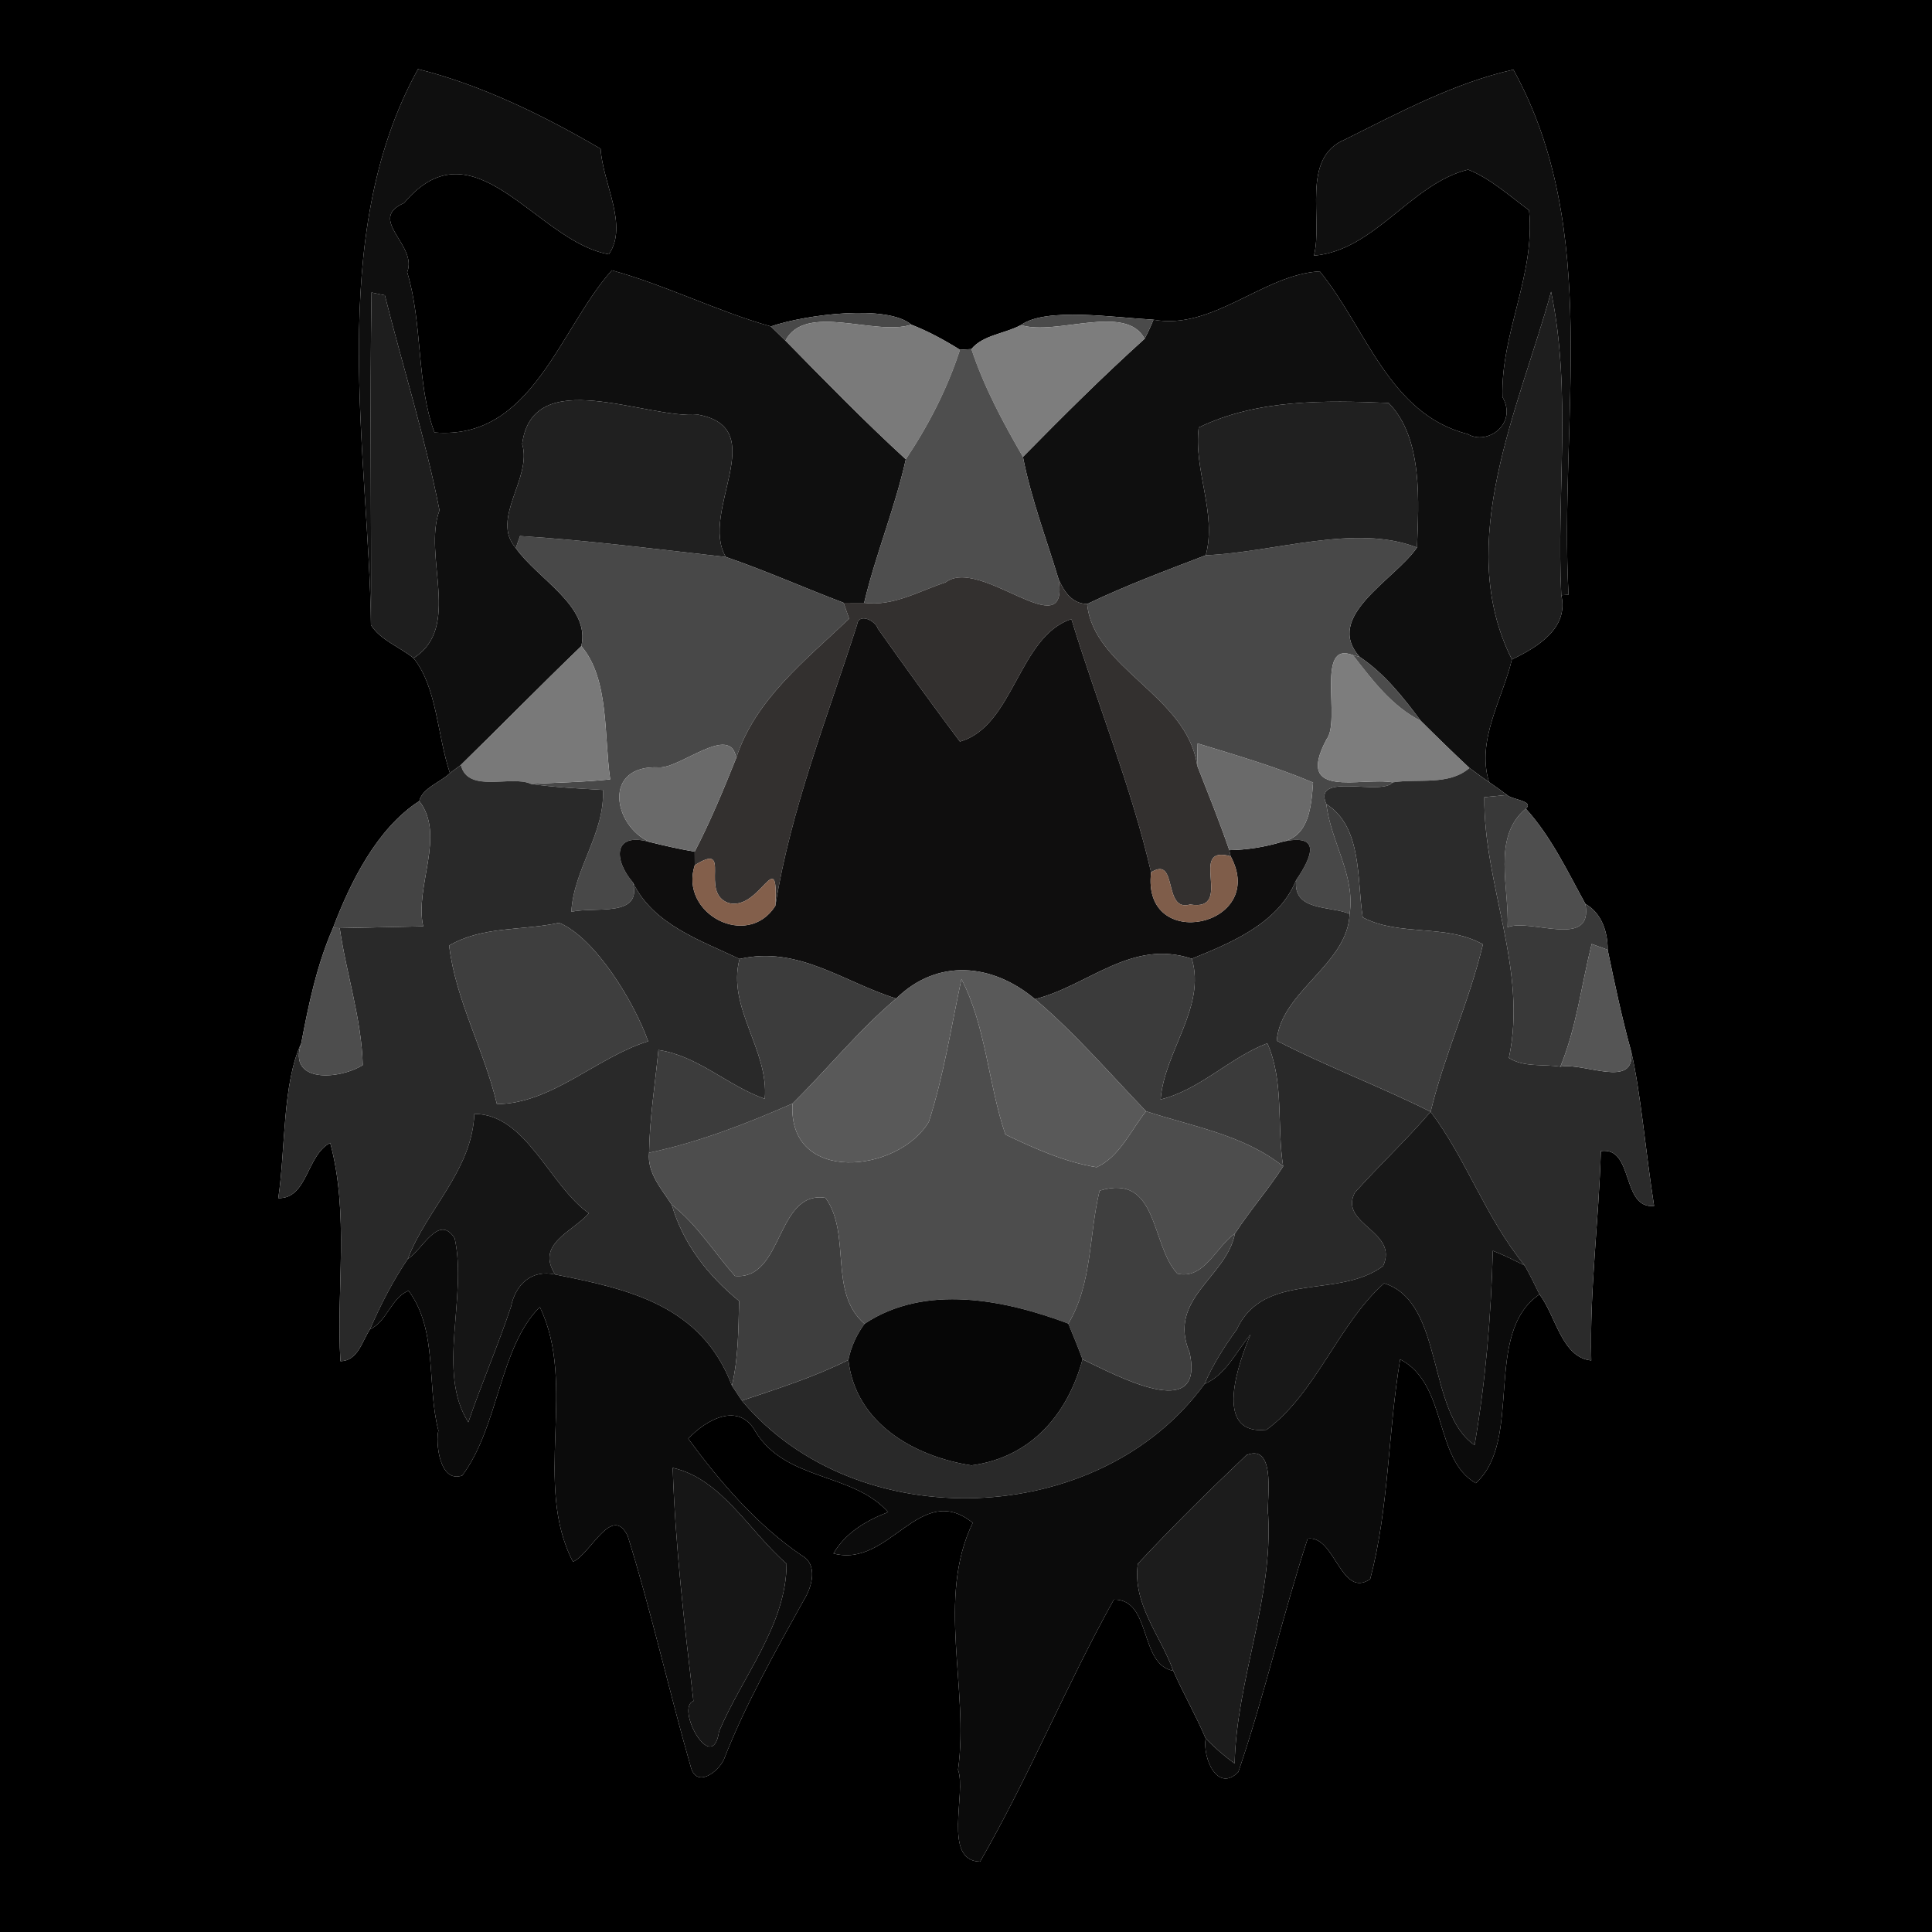 <?xml version="1.0" encoding="UTF-8" ?>
<!DOCTYPE svg PUBLIC "-//W3C//DTD SVG 1.1//EN" "http://www.w3.org/Graphics/SVG/1.1/DTD/svg11.dtd">
<svg width="250pt" height="250pt" viewBox="0 0 250 250" version="1.1" xmlns="http://www.w3.org/2000/svg">
<g id="#000000ff">
<path fill="#000000" opacity="1.00" d=" M 0.00 0.00 L 250.00 0.00 L 250.00 250.00 L 0.00 250.00 L 0.00 0.00 M 54.09 8.94 C 42.04 30.68 47.78 59.13 48.00 80.88 C 49.23 82.83 51.72 83.71 53.51 85.16 C 56.56 88.98 56.56 95.06 58.22 100.04 C 56.98 101.25 54.67 101.94 54.25 103.66 C 48.75 107.21 45.32 114.20 43.09 120.08 C 41.01 124.83 39.94 129.93 38.98 135.00 C 36.53 140.23 36.96 148.62 36.01 155.04 C 39.82 155.13 39.64 149.49 42.73 147.89 C 45.21 157.11 43.50 166.73 44.05 176.14 C 46.31 176.10 46.84 173.58 47.87 172.02 C 50.11 170.98 50.62 167.91 52.87 167.02 C 56.69 172.19 55.18 179.21 56.73 185.12 C 56.35 186.48 56.81 192.01 59.82 190.93 C 64.58 184.52 64.60 174.37 69.85 169.13 C 74.74 179.17 68.89 192.03 74.14 202.09 C 76.41 201.13 79.17 194.58 81.22 198.74 C 84.28 208.52 86.55 218.75 89.40 228.69 C 90.16 231.39 92.93 229.30 93.67 227.68 C 96.48 220.49 100.30 213.76 104.03 207.02 C 105.09 205.34 105.88 202.42 103.73 201.27 C 97.90 197.28 93.22 191.82 89.06 186.17 C 91.34 183.71 95.60 181.33 97.76 185.25 C 101.70 191.69 110.34 190.51 114.92 195.67 C 112.11 196.75 109.40 198.33 107.85 201.02 C 115.14 202.97 119.01 191.54 125.87 197.05 C 121.12 206.87 125.44 218.54 123.97 229.01 C 125.08 232.00 121.92 240.80 126.82 240.90 C 133.15 229.91 137.96 218.08 144.13 206.99 C 149.05 206.91 147.38 215.43 151.82 216.20 C 153.12 219.16 154.75 221.97 156.01 224.95 C 155.60 227.51 157.54 232.02 160.24 229.30 C 163.62 219.40 165.97 209.05 169.21 199.10 C 172.77 198.62 173.48 206.91 177.30 204.34 C 179.73 195.20 179.60 185.32 181.18 175.90 C 187.37 179.11 185.52 188.85 190.97 191.92 C 197.19 186.28 191.81 172.52 199.21 167.49 C 201.34 170.29 202.10 175.69 205.91 176.04 C 205.68 166.97 206.89 158.00 207.15 148.95 C 211.47 148.33 209.74 156.47 214.04 156.05 C 212.98 149.40 212.31 141.33 211.08 136.08 C 209.88 131.74 208.94 127.32 208.03 122.90 C 208.06 120.62 207.25 118.14 205.15 116.97 C 202.82 112.73 200.72 108.26 197.44 104.64 C 198.59 103.65 195.58 103.46 195.01 102.87 C 194.25 102.30 193.47 101.74 192.68 101.20 C 191.01 95.78 194.40 90.54 195.64 85.33 C 198.92 83.76 203.03 81.30 202.03 77.02 L 202.97 76.96 C 201.73 54.35 207.29 29.77 195.83 9.01 C 188.25 10.71 181.04 14.56 174.04 18.05 C 168.28 20.43 171.23 28.36 170.02 33.08 C 177.88 32.43 182.62 23.73 189.97 21.95 C 192.80 23.05 195.35 25.36 197.86 27.21 C 198.72 35.48 194.18 43.10 194.42 51.38 C 196.41 54.83 192.46 57.70 189.91 56.16 C 179.73 53.60 176.74 42.37 170.78 35.12 C 163.53 35.47 156.92 42.79 149.26 41.37 C 144.05 41.08 135.33 39.74 132.11 42.06 C 130.05 43.18 127.18 43.35 125.70 45.17 C 125.33 45.19 124.59 45.24 124.22 45.26 C 122.22 44.01 120.13 42.87 117.92 42.01 C 114.85 39.37 104.35 40.67 99.75 42.24 C 92.75 40.26 86.13 36.89 79.17 34.98 C 72.39 42.54 68.85 57.02 56.22 55.96 C 53.86 49.62 54.72 41.92 52.69 35.22 C 54.10 31.70 47.41 28.41 52.29 26.27 C 61.37 15.47 69.49 31.34 78.79 32.90 C 81.35 29.16 77.99 23.71 77.72 19.25 C 70.43 14.99 62.30 10.99 54.09 8.94 Z" />
</g>
<g id="#0f0f0fff">
<path fill="#0f0f0f" opacity="1.00" d=" M 54.09 8.94 C 62.30 10.99 70.43 14.99 77.72 19.25 C 77.99 23.71 81.35 29.16 78.79 32.90 C 69.49 31.34 61.37 15.47 52.29 26.27 C 47.41 28.41 54.10 31.70 52.69 35.22 C 54.72 41.92 53.86 49.62 56.22 55.96 C 68.85 57.02 72.39 42.54 79.17 34.98 C 86.13 36.89 92.75 40.26 99.75 42.24 C 100.38 42.86 101.01 43.47 101.64 44.08 C 106.74 49.28 111.84 54.51 117.21 59.43 C 115.81 65.74 113.31 71.73 111.82 78.01 C 111.15 78.01 109.83 78.01 109.16 78.00 C 104.06 76.07 99.08 73.84 93.92 72.07 C 90.45 66.21 99.91 55.42 90.35 53.66 C 83.50 54.24 68.94 47.06 67.57 57.45 C 68.91 61.87 63.41 67.11 66.74 70.91 C 69.55 74.93 76.46 78.45 75.22 83.61 C 69.96 88.67 64.85 93.89 59.63 98.99 C 59.28 99.26 58.57 99.78 58.22 100.04 C 56.56 95.06 56.56 88.98 53.51 85.16 C 59.81 81.20 54.67 71.98 56.87 66.03 C 55.03 56.67 52.13 47.48 49.80 38.21 C 49.37 38.12 48.50 37.94 48.07 37.85 C 47.85 52.19 48.06 66.53 48.00 80.88 C 47.78 59.13 42.04 30.68 54.09 8.94 Z" />
<path fill="#0f0f0f" opacity="1.00" d=" M 174.04 18.05 C 181.04 14.56 188.25 10.71 195.83 9.01 C 207.29 29.77 201.73 54.35 202.97 76.96 L 202.03 77.02 C 201.38 63.97 203.40 50.63 200.71 37.75 C 196.66 52.60 188.03 70.25 195.64 85.33 C 194.40 90.54 191.01 95.78 192.68 101.20 C 191.82 100.62 190.99 100.00 190.15 99.38 C 188.01 97.38 185.92 95.34 183.85 93.28 C 181.56 90.22 179.16 87.16 175.95 85.01 C 171.21 79.76 180.45 75.08 183.36 70.85 C 183.56 65.14 184.20 56.69 179.68 52.14 C 171.49 51.80 162.68 51.64 155.11 55.32 C 154.43 60.89 157.48 66.37 156.03 71.85 C 150.87 73.83 145.67 75.76 140.68 78.16 C 138.70 78.10 137.73 76.61 136.99 74.98 C 135.40 69.71 133.41 64.50 132.37 59.12 C 137.50 53.90 142.68 48.74 148.11 43.84 C 148.53 43.04 148.92 42.22 149.26 41.37 C 156.92 42.79 163.53 35.47 170.78 35.12 C 176.74 42.37 179.73 53.60 189.91 56.16 C 192.46 57.70 196.41 54.83 194.42 51.38 C 194.18 43.10 198.72 35.48 197.86 27.21 C 195.35 25.36 192.80 23.05 189.97 21.95 C 182.62 23.73 177.88 32.43 170.02 33.08 C 171.23 28.36 168.28 20.43 174.04 18.05 Z" />
</g>
<g id="#1e1e1eff">
<path fill="#1e1e1e" opacity="1.00" d=" M 48.07 37.85 C 48.50 37.94 49.37 38.12 49.80 38.21 C 52.13 47.48 55.03 56.67 56.87 66.03 C 54.67 71.98 59.81 81.20 53.51 85.16 C 51.72 83.71 49.23 82.83 48.00 80.88 C 48.06 66.53 47.85 52.19 48.07 37.85 Z" />
<path fill="#1e1e1e" opacity="1.00" d=" M 195.64 85.33 C 188.03 70.25 196.66 52.60 200.71 37.75 C 203.40 50.63 201.38 63.97 202.03 77.02 C 203.03 81.30 198.92 83.76 195.64 85.33 Z" />
</g>
<g id="#484848ff">
<path fill="#484848" opacity="1.00" d=" M 99.75 42.24 C 104.35 40.67 114.85 39.37 117.92 42.01 C 113.27 43.54 104.21 39.11 101.64 44.08 C 101.01 43.47 100.38 42.86 99.75 42.24 Z" />
<path fill="#484848" opacity="1.00" d=" M 67.29 69.36 C 76.19 69.93 85.05 71.07 93.92 72.07 C 99.08 73.84 104.06 76.07 109.16 78.00 C 109.34 78.52 109.70 79.54 109.88 80.06 C 104.30 85.39 97.73 90.47 95.26 98.10 C 94.58 93.54 88.01 99.46 85.28 99.30 C 77.92 98.94 79.33 106.85 84.08 108.96 C 79.28 107.60 79.41 111.31 81.90 114.19 C 83.16 118.83 76.83 117.26 73.93 118.00 C 74.22 112.47 78.30 107.80 78.02 102.22 C 74.90 102.03 71.80 101.89 68.71 101.44 C 72.13 101.26 75.56 101.21 78.96 100.85 C 78.14 95.24 78.86 87.84 75.22 83.61 C 76.46 78.45 69.55 74.93 66.74 70.91 C 66.88 70.53 67.15 69.75 67.29 69.36 Z" />
<path fill="#484848" opacity="1.00" d=" M 156.03 71.85 C 164.81 71.49 175.42 67.72 183.36 70.85 C 180.45 75.08 171.21 79.76 175.95 85.01 L 175.08 84.78 C 170.15 82.80 173.57 93.26 171.65 95.68 C 167.45 103.54 176.13 100.52 180.22 101.24 C 178.72 103.05 169.77 99.83 171.63 104.06 C 172.19 108.90 175.40 113.29 174.64 118.25 C 172.02 117.18 167.29 117.93 167.72 113.89 C 169.82 110.80 171.03 107.77 165.87 108.94 C 169.45 108.21 169.68 104.27 169.91 101.26 C 165.06 99.21 159.99 97.74 154.97 96.20 C 154.96 96.91 154.93 98.34 154.91 99.05 C 153.60 89.98 141.47 86.51 140.68 78.16 C 145.67 75.76 150.87 73.83 156.03 71.85 Z" />
</g>
<g id="#4a4a4aff">
<path fill="#4a4a4a" opacity="1.00" d=" M 132.11 42.06 C 135.33 39.74 144.05 41.08 149.26 41.37 C 148.92 42.22 148.53 43.04 148.11 43.84 C 145.70 39.20 136.61 43.51 132.11 42.06 Z" />
</g>
<g id="#7a7a7aff">
<path fill="#7a7a7a" opacity="1.00" d=" M 101.64 44.08 C 104.21 39.11 113.27 43.54 117.92 42.01 C 120.13 42.87 122.22 44.01 124.22 45.26 C 122.59 50.30 120.15 55.04 117.21 59.43 C 111.84 54.51 106.74 49.28 101.64 44.08 Z" />
</g>
<g id="#7d7d7dff">
<path fill="#7d7d7d" opacity="1.00" d=" M 125.70 45.17 C 127.18 43.35 130.05 43.18 132.11 42.06 C 136.61 43.51 145.70 39.20 148.11 43.84 C 142.68 48.74 137.50 53.90 132.37 59.12 C 129.78 54.66 127.33 50.08 125.70 45.17 Z" />
<path fill="#7d7d7d" opacity="1.00" d=" M 171.65 95.68 C 173.57 93.26 170.15 82.80 175.08 84.78 C 177.57 88.00 180.13 91.40 183.85 93.28 C 185.92 95.34 188.01 97.38 190.15 99.38 C 187.44 101.71 183.52 100.71 180.22 101.24 C 176.13 100.52 167.45 103.54 171.65 95.68 Z" />
</g>
<g id="#4e4e4eff">
<path fill="#4e4e4e" opacity="1.00" d=" M 124.22 45.26 C 124.59 45.24 125.33 45.19 125.70 45.17 C 127.33 50.08 129.78 54.66 132.37 59.12 C 133.41 64.50 135.40 69.71 136.99 74.98 C 138.40 83.90 126.85 71.90 122.35 75.36 C 118.90 76.49 115.60 78.49 111.82 78.01 C 113.31 71.73 115.81 65.74 117.21 59.43 C 120.15 55.04 122.59 50.30 124.22 45.26 Z" />
<path fill="#4e4e4e" opacity="1.00" d=" M 195.08 119.99 C 195.33 114.91 193.01 108.32 197.44 104.64 C 200.72 108.26 202.82 112.73 205.15 116.97 C 206.22 122.90 198.03 118.77 195.08 119.99 Z" />
</g>
<g id="#202020ff">
<path fill="#202020" opacity="1.00" d=" M 67.57 57.45 C 68.94 47.06 83.50 54.24 90.35 53.66 C 99.91 55.42 90.45 66.21 93.92 72.07 C 85.05 71.07 76.19 69.93 67.29 69.36 C 67.15 69.75 66.88 70.53 66.74 70.91 C 63.41 67.11 68.91 61.87 67.57 57.45 Z" />
<path fill="#202020" opacity="1.00" d=" M 155.11 55.32 C 162.68 51.64 171.49 51.80 179.68 52.14 C 184.20 56.69 183.56 65.14 183.36 70.85 C 175.42 67.72 164.81 71.49 156.03 71.85 C 157.48 66.37 154.43 60.89 155.11 55.32 Z" />
</g>
<g id="#33302fff">
<path fill="#33302f" opacity="1.00" d=" M 122.35 75.36 C 126.85 71.90 138.40 83.90 136.99 74.98 C 137.73 76.61 138.70 78.10 140.68 78.16 C 141.47 86.51 153.60 89.98 154.91 99.05 C 156.33 102.69 157.81 106.31 159.07 110.01 L 159.25 110.81 C 153.52 109.18 159.86 118.02 154.00 117.04 C 150.41 118.09 152.49 110.64 148.95 112.88 C 146.37 101.73 141.98 91.05 138.64 80.11 C 131.79 82.34 131.19 94.00 124.21 95.96 C 120.60 91.15 117.08 86.26 113.60 81.35 C 113.29 80.30 111.10 79.23 110.90 80.85 C 107.05 92.86 102.33 104.71 100.33 117.22 C 100.75 109.02 98.38 117.94 94.28 116.85 C 90.39 115.51 94.93 108.80 89.90 111.96 C 89.90 111.53 89.89 110.65 89.89 110.21 C 91.93 106.29 93.62 102.20 95.26 98.10 C 97.73 90.47 104.30 85.39 109.88 80.06 C 109.70 79.54 109.34 78.52 109.16 78.00 C 109.83 78.01 111.15 78.01 111.82 78.01 C 115.60 78.49 118.90 76.49 122.35 75.36 Z" />
</g>
<g id="#0f0e0eff">
<path fill="#0f0e0e" opacity="1.00" d=" M 110.90 80.85 C 111.10 79.23 113.29 80.30 113.60 81.35 C 117.08 86.26 120.60 91.15 124.21 95.96 C 131.19 94.00 131.79 82.34 138.64 80.11 C 141.98 91.05 146.37 101.73 148.95 112.88 C 147.69 123.39 164.14 119.89 159.25 110.81 L 159.07 110.01 C 161.37 109.97 163.66 109.61 165.87 108.94 C 171.03 107.77 169.82 110.80 167.72 113.89 C 165.46 119.44 159.45 121.94 154.22 124.06 C 146.39 121.46 140.85 127.54 133.93 129.29 C 128.45 124.68 121.32 123.95 115.97 129.21 C 109.17 127.10 103.30 122.34 95.70 124.09 C 90.62 121.67 84.52 119.64 81.90 114.19 C 79.41 111.31 79.28 107.60 84.08 108.96 C 86.00 109.44 87.93 109.87 89.89 110.21 C 89.89 110.65 89.90 111.53 89.90 111.96 C 87.86 118.20 96.69 122.91 100.33 117.22 C 102.33 104.71 107.05 92.86 110.90 80.85 Z" />
</g>
<g id="#797979ff">
<path fill="#797979" opacity="1.00" d=" M 59.63 98.99 C 64.85 93.89 69.96 88.67 75.22 83.61 C 78.86 87.84 78.14 95.24 78.96 100.85 C 75.56 101.21 72.13 101.26 68.71 101.44 C 66.13 100.25 60.56 102.74 59.63 98.99 Z" />
</g>
<g id="#4c4c4cff">
<path fill="#4c4c4c" opacity="1.00" d=" M 175.08 84.78 L 175.95 85.01 C 179.16 87.16 181.56 90.22 183.85 93.28 C 180.13 91.40 177.57 88.00 175.08 84.78 Z" />
</g>
<g id="#6a6a6aff">
<path fill="#6a6a6a" opacity="1.00" d=" M 85.28 99.30 C 88.01 99.46 94.58 93.54 95.26 98.10 C 93.62 102.20 91.93 106.29 89.89 110.21 C 87.93 109.87 86.00 109.44 84.08 108.96 C 79.33 106.85 77.92 98.94 85.28 99.30 Z" />
<path fill="#6a6a6a" opacity="1.00" d=" M 154.97 96.20 C 159.99 97.74 165.06 99.21 169.91 101.26 C 169.68 104.27 169.45 108.21 165.87 108.94 C 163.66 109.61 161.37 109.97 159.07 110.01 C 157.81 106.31 156.33 102.69 154.91 99.05 C 154.93 98.34 154.96 96.91 154.97 96.20 Z" />
</g>
<g id="#292929ff">
<path fill="#292929" opacity="1.00" d=" M 58.22 100.04 C 58.57 99.78 59.28 99.26 59.63 98.99 C 60.56 102.74 66.13 100.25 68.71 101.44 C 71.80 101.89 74.90 102.03 78.02 102.22 C 78.30 107.80 74.22 112.47 73.93 118.00 C 76.83 117.26 83.16 118.83 81.90 114.19 C 84.52 119.64 90.62 121.67 95.70 124.09 C 94.03 130.38 99.53 135.87 98.96 142.19 C 94.19 140.52 90.30 136.61 85.20 135.87 C 84.77 140.29 84.06 144.71 83.99 149.16 C 83.73 151.79 85.61 153.84 86.93 155.90 C 88.38 160.93 91.62 165.07 95.64 168.35 C 95.55 172.01 95.55 175.72 94.71 179.30 C 90.77 168.89 81.34 166.81 71.85 164.92 C 69.26 160.99 74.05 159.42 76.20 157.00 C 71.07 153.38 68.09 144.14 61.38 144.14 C 61.08 151.45 55.26 156.42 52.76 162.91 C 50.83 165.77 49.25 168.85 47.87 172.02 C 46.84 173.58 46.31 176.10 44.05 176.14 C 43.50 166.73 45.21 157.11 42.73 147.89 C 39.64 149.49 39.82 155.13 36.01 155.04 C 36.96 148.62 36.53 140.23 38.98 135.00 C 37.16 140.19 43.88 139.73 46.94 137.82 C 46.79 131.82 44.81 126.02 43.96 120.10 C 46.66 120.04 52.06 119.93 54.76 119.87 C 53.61 114.75 57.72 108.09 54.25 103.66 C 54.67 101.94 56.98 101.25 58.22 100.04 M 72.36 119.41 C 67.59 120.46 62.49 119.80 58.12 122.35 C 58.95 129.43 62.67 135.92 64.30 142.87 C 71.39 142.82 77.19 136.82 83.87 134.74 C 82.07 129.68 77.06 121.40 72.36 119.41 Z" />
<path fill="#292929" opacity="1.00" d=" M 154.22 124.06 C 159.45 121.94 165.46 119.44 167.72 113.89 C 167.29 117.93 172.02 117.18 174.64 118.25 C 174.41 124.79 165.72 128.30 165.21 134.67 C 171.70 138.01 178.58 140.58 185.12 143.86 C 182.00 147.50 178.49 150.77 175.30 154.34 C 173.24 158.47 181.03 159.28 178.98 163.81 C 173.21 168.16 163.55 164.40 160.04 172.03 C 158.43 174.24 156.95 176.57 155.86 179.09 C 142.21 197.88 110.79 198.94 96.00 181.24 C 100.66 179.68 105.38 178.18 109.78 175.98 C 110.70 184.17 118.29 188.47 125.70 189.62 C 133.46 188.58 138.15 182.98 140.08 175.90 C 144.45 177.96 155.97 184.29 153.93 175.02 C 151.00 168.03 158.70 165.32 159.80 159.62 C 161.74 156.63 164.11 153.94 166.04 150.93 C 165.20 145.69 166.19 139.94 163.99 135.00 C 159.10 136.87 155.30 141.01 150.18 142.27 C 150.68 136.02 156.09 130.30 154.22 124.06 Z" />
</g>
<g id="#2b2b2bff">
<path fill="#2b2b2b" opacity="1.00" d=" M 190.15 99.38 C 190.99 100.00 191.82 100.62 192.68 101.20 C 193.47 101.74 194.25 102.30 195.01 102.87 C 194.28 102.94 192.81 103.09 192.07 103.16 C 191.98 114.57 197.70 125.47 195.25 136.89 C 197.20 138.15 199.71 137.66 201.91 138.03 C 205.00 137.43 211.65 141.01 211.08 136.08 C 212.31 141.33 212.98 149.40 214.04 156.05 C 209.74 156.47 211.47 148.33 207.15 148.95 C 206.89 158.00 205.68 166.97 205.91 176.04 C 202.10 175.69 201.34 170.29 199.21 167.49 C 198.60 166.23 197.98 164.97 197.30 163.76 C 192.19 157.50 189.72 149.92 185.12 143.86 C 186.91 136.50 190.13 129.56 191.89 122.20 C 187.08 119.50 181.14 121.23 176.34 118.71 C 175.57 113.97 176.33 107.01 171.63 104.06 C 169.77 99.83 178.72 103.05 180.22 101.24 C 183.52 100.71 187.44 101.71 190.15 99.38 Z" />
</g>
<g id="#393939ff">
<path fill="#393939" opacity="1.00" d=" M 192.07 103.16 C 192.81 103.09 194.28 102.94 195.01 102.87 C 195.58 103.46 198.59 103.65 197.44 104.64 C 193.01 108.32 195.33 114.91 195.08 119.99 C 198.03 118.77 206.22 122.90 205.15 116.97 C 207.25 118.14 208.06 120.62 208.03 122.90 C 207.51 122.71 206.48 122.33 205.96 122.15 C 204.64 127.43 204.00 132.94 201.91 138.03 C 199.71 137.66 197.20 138.15 195.25 136.89 C 197.70 125.47 191.98 114.57 192.07 103.16 Z" />
</g>
<g id="#444444ff">
<path fill="#444444" opacity="1.00" d=" M 43.09 120.08 C 45.32 114.20 48.75 107.21 54.25 103.66 C 57.72 108.09 53.61 114.75 54.76 119.87 C 52.06 119.93 46.66 120.04 43.96 120.10 L 43.09 120.08 Z" />
</g>
<g id="#3d3d3dff">
<path fill="#3d3d3d" opacity="1.00" d=" M 171.63 104.06 C 176.33 107.01 175.57 113.97 176.34 118.71 C 181.14 121.23 187.08 119.50 191.89 122.20 C 190.13 129.56 186.91 136.50 185.12 143.86 C 178.58 140.58 171.70 138.01 165.21 134.67 C 165.72 128.30 174.41 124.79 174.64 118.25 C 175.40 113.29 172.19 108.90 171.63 104.06 Z" />
</g>
<g id="#835f4bff">
<path fill="#835f4b" opacity="1.00" d=" M 89.90 111.96 C 94.93 108.80 90.39 115.51 94.28 116.85 C 98.38 117.94 100.75 109.02 100.33 117.22 C 96.69 122.91 87.86 118.20 89.90 111.96 Z" />
</g>
<g id="#7f5d4aff">
<path fill="#7f5d4a" opacity="1.00" d=" M 154.00 117.04 C 159.86 118.02 153.52 109.18 159.25 110.81 C 164.14 119.89 147.69 123.39 148.95 112.88 C 152.49 110.64 150.41 118.09 154.00 117.04 Z" />
</g>
<g id="#3e3e3eff">
<path fill="#3e3e3e" opacity="1.00" d=" M 72.36 119.41 C 77.06 121.40 82.07 129.68 83.87 134.74 C 77.19 136.82 71.39 142.82 64.30 142.87 C 62.67 135.92 58.95 129.43 58.12 122.35 C 62.49 119.80 67.59 120.46 72.36 119.41 Z" />
<path fill="#3e3e3e" opacity="1.00" d=" M 95.11 165.11 C 101.42 165.68 100.37 154.01 106.82 155.00 C 110.23 159.76 107.14 167.22 111.87 171.30 C 110.84 172.70 110.12 174.27 109.78 175.98 C 105.38 178.18 100.66 179.68 96.00 181.24 C 95.68 180.76 95.03 179.79 94.71 179.30 C 95.55 175.72 95.55 172.01 95.64 168.35 C 91.62 165.07 88.38 160.93 86.93 155.90 C 90.22 158.45 92.38 162.05 95.11 165.11 Z" />
</g>
<g id="#4d4d4dff">
<path fill="#4d4d4d" opacity="1.00" d=" M 43.09 120.08 L 43.96 120.10 C 44.81 126.02 46.79 131.82 46.94 137.82 C 43.88 139.73 37.16 140.19 38.98 135.00 C 39.94 129.93 41.01 124.83 43.09 120.08 Z" />
<path fill="#4d4d4d" opacity="1.00" d=" M 124.41 126.68 C 127.62 132.93 127.86 140.21 130.10 146.81 C 133.84 148.60 137.80 150.38 141.90 151.04 C 144.89 149.69 146.31 146.26 148.30 143.80 C 154.30 145.77 161.01 146.87 166.04 150.93 C 164.11 153.94 161.74 156.63 159.80 159.62 C 157.35 161.31 155.83 165.62 152.35 164.81 C 148.86 161.05 149.93 151.75 142.29 154.07 C 140.89 159.76 141.36 166.12 138.24 171.27 C 130.00 168.18 119.71 166.08 111.87 171.30 C 107.14 167.22 110.23 159.76 106.82 155.00 C 100.37 154.01 101.42 165.68 95.11 165.11 C 92.38 162.05 90.22 158.45 86.93 155.90 C 85.61 153.84 83.73 151.79 83.99 149.16 C 90.41 147.83 96.56 145.41 102.55 142.80 C 101.92 153.33 116.29 151.79 120.20 145.14 C 122.13 139.13 123.09 132.84 124.41 126.68 Z" />
</g>
<g id="#555555ff">
<path fill="#555555" opacity="1.00" d=" M 205.96 122.15 C 206.48 122.33 207.51 122.71 208.03 122.90 C 208.94 127.32 209.88 131.74 211.08 136.08 C 211.65 141.01 205.00 137.43 201.91 138.03 C 204.00 132.94 204.64 127.43 205.96 122.15 Z" />
</g>
<g id="#3c3c3cff">
<path fill="#3c3c3c" opacity="1.00" d=" M 95.70 124.09 C 103.30 122.34 109.17 127.10 115.97 129.21 C 111.11 133.31 107.08 138.33 102.55 142.80 C 96.56 145.41 90.41 147.83 83.99 149.16 C 84.06 144.71 84.77 140.29 85.20 135.87 C 90.30 136.61 94.19 140.52 98.96 142.19 C 99.53 135.87 94.03 130.38 95.70 124.09 Z" />
</g>
<g id="#3b3b3bff">
<path fill="#3b3b3b" opacity="1.00" d=" M 133.93 129.29 C 140.85 127.54 146.39 121.46 154.22 124.06 C 156.09 130.30 150.68 136.02 150.18 142.27 C 155.30 141.01 159.10 136.87 163.99 135.00 C 166.19 139.94 165.20 145.69 166.04 150.93 C 161.01 146.87 154.30 145.77 148.30 143.80 C 143.58 138.89 139.13 133.70 133.93 129.29 Z" />
</g>
<g id="#595959ff">
<path fill="#595959" opacity="1.00" d=" M 115.97 129.21 C 121.32 123.95 128.45 124.68 133.93 129.29 C 139.13 133.70 143.58 138.89 148.30 143.80 C 146.31 146.26 144.89 149.69 141.90 151.04 C 137.80 150.38 133.84 148.60 130.10 146.81 C 127.86 140.21 127.62 132.93 124.41 126.68 C 123.09 132.84 122.13 139.13 120.20 145.14 C 116.29 151.79 101.92 153.33 102.55 142.80 C 107.08 138.33 111.11 133.31 115.97 129.21 Z" />
</g>
<g id="#151515ff">
<path fill="#151515" opacity="1.00" d=" M 61.38 144.14 C 68.09 144.14 71.07 153.38 76.20 157.00 C 74.05 159.42 69.26 160.99 71.85 164.92 C 68.77 164.24 66.71 166.20 66.12 169.10 C 64.44 174.13 62.32 179.01 60.60 184.04 C 56.44 177.52 60.53 167.85 58.83 160.22 C 56.75 157.00 54.65 161.76 52.76 162.91 C 55.26 156.42 61.08 151.45 61.38 144.14 Z" />
</g>
<g id="#181818ff">
<path fill="#181818" opacity="1.00" d=" M 185.12 143.86 C 189.72 149.92 192.19 157.50 197.30 163.76 C 195.94 163.08 194.58 162.39 193.17 161.85 C 192.95 170.28 192.24 178.70 190.81 187.00 C 184.58 182.76 186.93 168.48 179.10 166.06 C 173.25 171.23 170.29 180.31 163.89 185.01 C 156.76 185.79 160.40 176.03 161.81 172.70 C 159.93 174.91 158.66 177.88 155.86 179.09 C 156.95 176.57 158.43 174.24 160.04 172.03 C 163.55 164.40 173.21 168.16 178.98 163.81 C 181.03 159.28 173.24 158.47 175.30 154.34 C 178.49 150.77 182.00 147.50 185.12 143.86 Z" />
</g>
<g id="#3f3f3fff">
<path fill="#3f3f3f" opacity="1.00" d=" M 142.29 154.07 C 149.93 151.75 148.86 161.05 152.35 164.81 C 155.83 165.62 157.35 161.31 159.80 159.62 C 158.70 165.32 151.00 168.03 153.93 175.02 C 155.97 184.29 144.45 177.96 140.08 175.90 C 139.50 174.34 138.87 172.80 138.24 171.27 C 141.36 166.12 140.89 159.76 142.29 154.07 Z" />
</g>
<g id="#0b0b0bff">
<path fill="#0b0b0b" opacity="1.00" d=" M 52.76 162.91 C 54.65 161.76 56.75 157.00 58.83 160.22 C 60.53 167.85 56.44 177.52 60.60 184.04 C 62.32 179.01 64.44 174.13 66.12 169.10 C 66.71 166.20 68.77 164.24 71.85 164.92 C 81.34 166.81 90.77 168.89 94.71 179.30 C 95.03 179.79 95.68 180.76 96.00 181.24 C 110.79 198.94 142.21 197.88 155.86 179.09 C 158.66 177.88 159.93 174.91 161.81 172.70 C 160.40 176.03 156.76 185.79 163.89 185.01 C 170.29 180.31 173.25 171.23 179.10 166.06 C 186.93 168.48 184.58 182.76 190.81 187.00 C 192.24 178.70 192.95 170.28 193.17 161.85 C 194.58 162.39 195.94 163.08 197.30 163.76 C 197.98 164.97 198.60 166.23 199.21 167.49 C 191.81 172.52 197.19 186.28 190.97 191.92 C 185.52 188.85 187.37 179.11 181.18 175.90 C 179.60 185.32 179.73 195.20 177.30 204.34 C 173.48 206.91 172.77 198.62 169.21 199.10 C 165.97 209.05 163.62 219.40 160.24 229.30 C 157.54 232.02 155.60 227.51 156.01 224.95 C 157.16 226.13 158.41 227.23 159.76 228.19 C 160.03 217.30 164.73 207.00 164.10 196.01 C 163.78 194.93 165.40 186.61 161.29 188.29 C 156.49 192.85 151.75 197.50 147.24 202.35 C 146.50 207.54 150.17 211.61 151.82 216.20 C 147.38 215.43 149.05 206.91 144.13 206.99 C 137.96 218.08 133.15 229.91 126.82 240.90 C 121.92 240.80 125.08 232.00 123.97 229.01 C 125.44 218.54 121.12 206.87 125.87 197.05 C 119.01 191.54 115.14 202.97 107.85 201.02 C 109.40 198.33 112.11 196.75 114.92 195.67 C 110.34 190.51 101.70 191.69 97.76 185.25 C 95.60 181.33 91.34 183.71 89.06 186.17 C 93.22 191.82 97.90 197.28 103.73 201.27 C 105.88 202.42 105.09 205.34 104.03 207.02 C 100.30 213.76 96.48 220.49 93.67 227.68 C 92.93 229.30 90.16 231.39 89.40 228.69 C 86.55 218.75 84.28 208.52 81.22 198.74 C 79.17 194.58 76.41 201.13 74.14 202.09 C 68.89 192.03 74.74 179.17 69.85 169.13 C 64.60 174.37 64.58 184.52 59.82 190.93 C 56.81 192.01 56.35 186.48 56.73 185.12 C 55.18 179.21 56.69 172.19 52.87 167.02 C 50.62 167.91 50.11 170.98 47.87 172.02 C 49.25 168.85 50.83 165.77 52.76 162.91 M 87.05 189.94 C 87.38 200.01 88.55 210.09 89.73 220.12 C 87.34 220.98 92.19 229.88 93.05 224.04 C 96.05 216.91 101.77 210.28 101.78 202.34 C 96.97 198.18 93.37 191.34 87.05 189.94 Z" />
</g>
<g id="#060606ff">
<path fill="#060606" opacity="1.00" d=" M 111.87 171.30 C 119.71 166.08 130.00 168.18 138.24 171.27 C 138.87 172.80 139.50 174.34 140.08 175.90 C 138.15 182.98 133.46 188.58 125.70 189.62 C 118.29 188.47 110.70 184.17 109.78 175.98 C 110.12 174.27 110.84 172.70 111.87 171.30 Z" />
</g>
<g id="#1c1c1cff">
<path fill="#1c1c1c" opacity="1.00" d=" M 161.29 188.29 C 165.40 186.61 163.78 194.93 164.10 196.01 C 164.73 207.00 160.03 217.30 159.76 228.19 C 158.41 227.23 157.16 226.13 156.01 224.95 C 154.75 221.97 153.12 219.16 151.82 216.20 C 150.17 211.61 146.50 207.54 147.24 202.35 C 151.75 197.50 156.49 192.85 161.29 188.29 Z" />
</g>
<g id="#161616ff">
<path fill="#161616" opacity="1.00" d=" M 87.05 189.94 C 93.37 191.34 96.97 198.18 101.78 202.34 C 101.77 210.28 96.05 216.91 93.05 224.04 C 92.19 229.88 87.34 220.98 89.73 220.12 C 88.55 210.09 87.38 200.01 87.05 189.94 Z" />
</g>
</svg>
